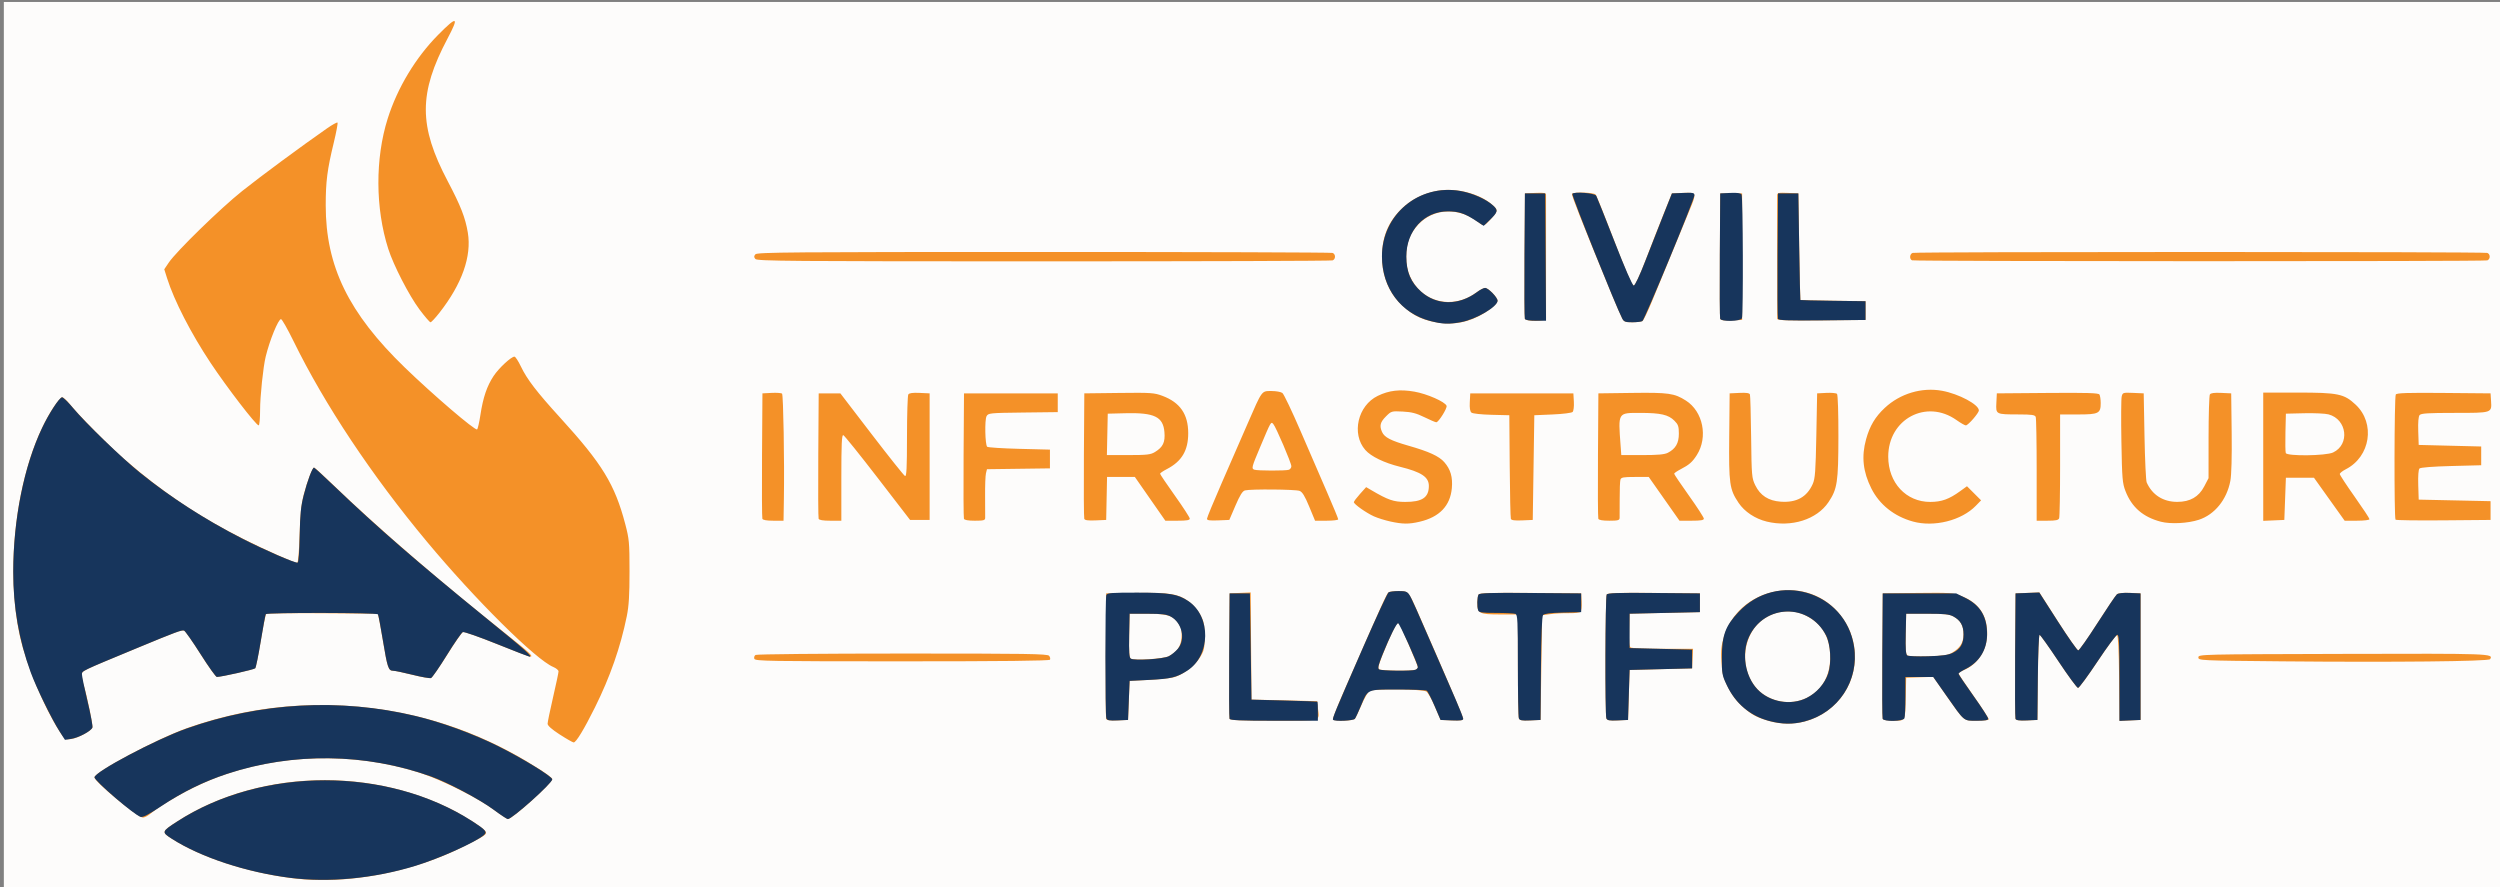 <?xml version="1.0" encoding="UTF-8"?>
<svg id="svg3922" width="614.4" height="218.11" version="1.1" viewBox="0 0 614.4 218.11" xmlns="http://www.w3.org/2000/svg">
 <rect x="0" y="0" width="614.4" height="218.11" fill="#808080" stroke="none"/>
 <g id="g3950" transform="translate(.945 .484)">
  <path id="path3956" d="m0 109.06v-109.06h614.4v218.11h-614.4z" fill="#fdfcfb"/>
  <path id="path3954" d="m71.232 215.38c-11.263-1.372-22.661-5.071-29.91-9.708-2.616-1.674-2.587-1.772 1.302-4.285 19.025-12.298 46.361-13.519 67.304-3.007 3.296 1.654 7.552 4.357 8.305 5.274 0.715 0.871 0.347 1.134-5.913 4.221-12.542 6.186-28.292 9.062-41.088 7.504zm49.152-16.88c-3.558-2.66-12.279-7.081-17.28-8.761-18.488-6.209-40.055-4.879-56.832 3.506-3.939 1.969-8.377 4.678-10.301 6.29-0.597 0.5-1.401 0.909-1.786 0.909-1.273 0-11.912-8.823-11.912-9.879 0-1.349 15.737-9.684 23.04-12.203 10.957-3.779 21.494-5.565 32.832-5.565 16.63 0 32.509 4.013 46.848 11.838 4.855 2.65 9.792 5.85 9.792 6.347 0 0.986-9.875 9.87-10.925 9.828-0.222-9e-3 -1.786-1.049-3.475-2.312zm16.224-18.475c-1.935-1.254-2.976-2.176-2.976-2.635 0-0.388 0.605-3.32 1.344-6.514s1.344-6.054 1.344-6.355c0-0.301-0.576-0.788-1.28-1.082-4.335-1.812-19.229-16.582-31.113-30.857-13.558-16.285-25.115-33.664-32.728-49.214-1.46-2.981-2.847-5.421-3.082-5.421-0.67 0-2.776 5.153-3.767 9.216-0.619 2.537-1.374 9.753-1.374 13.128 0 2.073-0.157 3.768-0.35 3.768-0.631 0-7.793-9.308-11.818-15.36-4.804-7.222-8.96-15.31-10.694-20.814l-0.69-2.19 1.113-1.65c1.873-2.775 12.738-13.362 18.069-17.607 4.525-3.603 14.376-10.878 20.78-15.347 1.316-0.918 2.494-1.57 2.616-1.447s-0.294 2.358-0.926 4.967c-1.602 6.614-1.971 9.496-1.971 15.377 0.002 14.975 5.607 26.463 19.449 39.864 6.881 6.661 17.228 15.519 17.751 15.196 0.166-0.103 0.534-1.707 0.817-3.564 0.655-4.299 1.601-7.088 3.245-9.568 1.293-1.95 4.316-4.753 5.126-4.753 0.231 0 0.939 1.085 1.572 2.411 1.504 3.152 3.889 6.262 9.645 12.578 10.374 11.383 13.434 16.383 16.004 26.15 0.972 3.694 1.047 4.533 1.051 11.66 3e-3 5.824-0.16 8.482-0.672 11-1.546 7.601-4.093 14.897-7.824 22.408-2.68 5.395-4.656 8.648-5.231 8.611-0.249-0.016-1.791-0.897-3.428-1.958zm-122.99-0.887c-3.777-5.904-8.017-16.055-9.592-22.961-4.11-18.028-0.52-43.106 8.072-56.388 0.94-1.453 1.942-2.641 2.228-2.641s1.109 0.734 1.829 1.632c2.308 2.876 9.643 10.271 13.603 13.713 9.152 7.955 18.354 14.105 29.295 19.579 5.365 2.684 12.346 5.78 13.036 5.78 0.231 0 0.464-2.695 0.589-6.816 0.161-5.304 0.396-7.536 1.059-10.062 0.901-3.435 2.098-6.546 2.518-6.546 0.139 0 2.269 1.944 4.734 4.32 11.014 10.616 26.303 23.778 43.237 37.222 4.992 3.963 5.995 4.922 5.149 4.922-0.28 0-4.001-1.407-8.268-3.127s-7.991-3.037-8.275-2.929c-0.284 0.109-2.046 2.652-3.917 5.651s-3.646 5.547-3.945 5.662-2.349-0.243-4.555-0.796c-2.206-0.553-4.355-1.005-4.777-1.005-1.091 0-1.355-0.728-2.3-6.336-0.462-2.746-0.968-5.597-1.123-6.336l-0.282-1.344-13.592-0.101c-7.476-0.056-13.721 0.031-13.878 0.192-0.157 0.161-0.752 3.144-1.322 6.629-0.57 3.485-1.184 6.497-1.363 6.693-0.286 0.313-8.231 2.106-9.436 2.13-0.25 5e-3 -2.049-2.513-3.997-5.594s-3.774-5.692-4.057-5.801c-0.538-0.206-2.051 0.355-11.268 4.178-14.781 6.131-13.824 5.659-13.824 6.821 0 0.582 0.16 1.56 0.355 2.172 0.849 2.662 2.402 10.171 2.208 10.676-0.328 0.855-3.543 2.583-5.226 2.809-1.487 0.199-1.532 0.169-2.918-1.997zm420.11-2.459c-3.06-0.889-4.273-1.564-6.642-3.694-1.345-1.209-2.437-2.698-3.383-4.612-1.201-2.43-1.424-3.309-1.593-6.262-0.16-2.801-0.045-3.932 0.622-6.127 3.571-11.758 19.183-15.39 27.653-6.434 6.043 6.389 6.074 16.261 0.072 22.607-4.302 4.549-10.694 6.276-16.729 4.522zm9.332-5.645c4.044-2.015 6.087-5.937 5.753-11.045-0.289-4.425-2.361-7.519-6.245-9.328-3.496-1.628-7.845-0.98-10.884 1.621-4.687 4.012-5.036 12.074-0.721 16.624 2.998 3.161 8.19 4.074 12.096 2.127zm-172.16 5.139c-0.105-0.274-0.146-7.324-0.091-15.666l0.101-15.167 7.456-0.105c8.452-0.118 10.389 0.224 13.137 2.319 0.907 0.692 2.074 2.098 2.618 3.156 0.828 1.611 0.981 2.421 0.98 5.212-7.6e-4 3.006-0.106 3.475-1.163 5.193-1.242 2.017-3.922 4.076-6.256 4.805-0.777 0.242-3.572 0.55-6.212 0.682l-4.8 0.241-0.384 9.6-2.597 0.114c-1.86 0.081-2.652-0.028-2.789-0.385zm15.398-15.392c2.066-1.075 2.967-2.396 3.129-4.59 0.114-1.544-0.033-2.308-0.623-3.248-1.333-2.122-2.728-2.592-7.718-2.602l-4.416-9e-3 -0.107 5.346c-0.08 4.008 0.016 5.432 0.384 5.687 0.779 0.54 8.065 0.085 9.352-0.584zm14.931 15.374c-0.101-0.264-0.139-7.306-0.084-15.648l0.101-15.167 5.174-0.227 0.202 26.339 16.128 0.384 0.199 1.728c0.382 3.32 1.255 3.072-10.816 3.072-8.23 0-10.762-0.112-10.904-0.481zm25.407 0.172c-0.105-0.17 1.013-3.064 2.484-6.432 9.917-22.705 10.738-24.523 11.212-24.824 0.256-0.163 1.369-0.298 2.473-0.302 2.361-7e-3 2.391 0.027 4.657 5.178 6.752 15.347 11.191 25.733 11.191 26.184 0 0.422-0.6 0.513-2.781 0.425l-2.781-0.113-1.376-3.22c-0.757-1.771-1.698-3.456-2.092-3.744-0.852-0.623-12.853-0.759-13.975-0.158-0.376 0.201-1.259 1.713-1.963 3.36-0.704 1.647-1.444 3.211-1.643 3.475-0.404 0.534-5.09 0.683-5.406 0.171zm20.274-12.212c0.334-0.128 0.607-0.389 0.607-0.58 0-0.191-0.799-2.202-1.775-4.471-0.976-2.268-2.021-4.7-2.322-5.404-0.426-0.995-0.661-1.186-1.056-0.858-0.28 0.232-1.498 2.774-2.708 5.65-1.744 4.146-2.092 5.296-1.681 5.556 0.589 0.373 8.009 0.462 8.934 0.107zm25.423 11.93c-0.132-0.343-0.239-6.226-0.239-13.072v-12.449h-4.389c-5.091 0-5.599-0.256-5.59-2.811 3e-3 -0.883 0.145-1.823 0.314-2.09 0.24-0.378 3.054-0.463 12.762-0.384l12.454 0.101 0.118 2.071c0.065 1.139-0.058 2.246-0.272 2.461s-1.477 0.366-2.806 0.336c-1.329-0.03-3.366 0.072-4.528 0.227l-2.112 0.282-0.384 25.728-2.545 0.112c-2.063 0.091-2.59-6e-3 -2.784-0.511zm21.504 0c-0.356-0.927-0.279-29.857 0.081-30.423 0.24-0.378 2.824-0.463 11.61-0.384l11.302 0.102v4.608l-17.28 0.384-0.11 4.001c-0.081 2.942 0.021 4.084 0.384 4.314 0.272 0.172 3.829 0.316 7.904 0.319l7.41 6e-3 -0.229 4.8-15.36 0.384-0.384 12.288-2.545 0.112c-2.063 0.091-2.59-6e-3 -2.784-0.511zm67.904 0.11c-0.101-0.264-0.139-7.306-0.084-15.648l0.101-15.167 8.51-0.103c7.877-0.096 8.672-0.043 10.687 0.711 4.288 1.605 6.432 4.63 6.473 9.136 0.038 4.101-2.195 7.631-5.771 9.125-0.702 0.293-1.276 0.662-1.276 0.819 0 0.157 1.711 2.704 3.802 5.659s3.723 5.502 3.625 5.661-1.433 0.288-2.967 0.288c-3.296 0-2.93 0.304-7.516-6.254l-3.165-4.526-6.643 0.221-0.094 4.416c-0.137 6.409-8e-3 6.144-2.997 6.144-1.649 0-2.564-0.164-2.685-0.481zm17.082-16.238c1.964-1.15 2.775-2.48 2.775-4.554 0-2.112-0.734-3.405-2.468-4.347-1.013-0.55-2.21-0.677-6.428-0.68l-5.184-3e-3 -0.108 4.962c-0.081 3.702 0.017 5.048 0.384 5.299 0.271 0.185 2.574 0.279 5.117 0.207 3.741-0.105 4.871-0.274 5.912-0.883zm15.565 16.256c-0.105-0.274-0.146-7.324-0.091-15.666l0.101-15.167 5.858-0.223 4.557 7.119c2.506 3.916 4.752 7.119 4.991 7.119 0.239 0 2.353-3 4.698-6.666s4.511-6.872 4.814-7.122c0.34-0.282 1.55-0.412 3.176-0.342l2.627 0.114v31.104l-5.172 0.227-0.102-10.45c-0.069-7.082-0.236-10.494-0.519-10.588-0.229-0.076-2.371 2.804-4.76 6.4s-4.552 6.539-4.807 6.539c-0.255 0-2.415-2.938-4.8-6.528-2.385-3.59-4.481-6.528-4.658-6.528-0.177 0-0.367 4.709-0.424 10.464l-0.102 10.464-2.597 0.114c-1.86 0.081-2.652-0.028-2.789-0.385zm65.674-14.125c-20.415-0.193-20.736-0.208-20.736-0.964 0-0.762 0.289-0.769 35.567-0.866 36.536-0.101 37.023-0.083 36.123 1.301-0.352 0.541-23.854 0.785-50.954 0.529zm-375.62-0.618c-0.13-0.338 5e-3 -0.767 0.3-0.954 0.3-0.19 16.183-0.342 36.105-0.345 30.678-5e-3 35.633 0.071 36.033 0.553 0.255 0.308 0.353 0.74 0.216 0.96-0.169 0.274-11.681 0.401-36.333 0.401-32.733 0-36.107-0.057-36.321-0.615zm156.29-33.754c-1.306-0.284-3.12-0.853-4.032-1.265-1.909-0.863-4.922-2.997-4.922-3.486 0-0.183 0.679-1.089 1.509-2.014l1.509-1.681 1.275 0.748c4.111 2.413 5.461 2.883 8.302 2.891 4.207 0.013 5.837-1.085 5.837-3.931 0-2.194-1.835-3.41-7.104-4.71-3.864-0.953-7.112-2.527-8.512-4.125-3.462-3.95-1.856-10.921 3.065-13.303 2.788-1.35 5.442-1.655 8.993-1.035 3.111 0.543 7.533 2.486 7.913 3.477 0.215 0.561-1.964 4.052-2.53 4.052-0.213 0-1.525-0.56-2.916-1.245-1.98-0.975-3.134-1.275-5.324-1.386-2.76-0.139-2.813-0.124-4.143 1.206-1.409 1.409-1.627 2.309-0.931 3.839 0.591 1.296 2.147 2.102 6.417 3.325 5.136 1.47 7.571 2.586 8.872 4.069 1.53 1.742 2.094 3.688 1.851 6.377-0.394 4.349-3.036 7.109-7.9 8.253-2.655 0.625-4.157 0.614-7.231-0.055zm92.518 0.023c-2.849-0.69-5.453-2.42-6.915-4.594-2.237-3.327-2.421-4.634-2.307-16.38l0.102-10.536 2.405-0.114c1.709-0.081 2.456 0.03 2.582 0.384 0.097 0.274 0.23 4.991 0.295 10.482 0.114 9.557 0.157 10.063 1.017 11.833 1.219 2.51 3.236 3.815 6.229 4.032 3.905 0.282 6.453-1.121 7.895-4.35 0.582-1.303 0.713-3.074 0.882-11.899l0.199-10.368 2.264-0.117c1.245-0.064 2.425 0.045 2.623 0.242 0.205 0.205 0.351 4.698 0.341 10.485-0.02 11.228-0.27 12.888-2.433 16.116-2.873 4.288-9.111 6.254-15.179 4.785zm35.929-0.011c-4.593-1.265-8.219-4.146-10.212-8.112-2.075-4.128-2.477-7.875-1.301-12.115 0.909-3.277 2.23-5.494 4.59-7.701 3.775-3.531 9.111-5.123 14.093-4.205 4.12 0.759 9.03 3.382 9.03 4.823 0 0.645-2.639 3.683-3.199 3.683-0.248 0-1.27-0.582-2.27-1.293-7.425-5.279-16.803-0.271-16.803 8.973 0 6.42 4.396 11.148 10.347 11.128 2.771-9e-3 4.606-0.672 7.334-2.648l1.672-1.211 3.468 3.468-1.284 1.324c-3.52 3.632-10.251 5.324-15.466 3.887zm60.936 0.048c-4.367-1.138-7.157-3.549-8.698-7.517-0.757-1.95-0.848-3.046-1.008-12.21-0.097-5.537-0.064-10.513 0.072-11.057 0.24-0.956 0.336-0.986 2.829-0.877l2.58 0.113 0.196 10.56c0.108 5.808 0.349 10.906 0.537 11.328 1.366 3.078 4.052 4.785 7.523 4.781 3.146-3e-3 5.275-1.225 6.618-3.796l1.062-2.032 6e-3 -10.036c4e-3 -5.52 0.149-10.261 0.323-10.536 0.22-0.347 1.069-0.464 2.778-0.384l2.461 0.116 0.115 9.6c0.072 6.056-0.046 10.45-0.322 11.904-0.875 4.616-3.844 8.284-7.742 9.563-2.698 0.885-6.94 1.104-9.331 0.481zm-343.7-0.732c-0.101-0.264-0.139-7.306-0.084-15.648l0.101-15.167 2.264-0.117c1.245-0.064 2.397 0.022 2.56 0.192 0.314 0.327 0.596 16.537 0.448 25.749l-0.088 5.472h-2.508c-1.654 0-2.571-0.164-2.693-0.481zm13.824 0c-0.101-0.264-0.139-7.306-0.084-15.648l0.101-15.167h5.328l7.704 10.052c4.237 5.529 7.92 10.145 8.184 10.26 0.377 0.163 0.481-1.914 0.486-9.668 3e-3 -5.432 0.149-10.101 0.323-10.376 0.22-0.347 1.069-0.464 2.778-0.384l2.461 0.116v31.104h-4.804l-7.966-10.342c-4.381-5.688-8.182-10.411-8.446-10.496-0.376-0.121-0.48 2.138-0.48 10.438v10.592h-2.7c-1.808 0-2.761-0.159-2.885-0.481zm35.712 0c-0.101-0.264-0.139-7.306-0.084-15.648l0.101-15.167h23.04v4.608l-8.534 0.103c-8.221 0.1-8.55 0.133-8.966 0.909-0.483 0.903-0.357 6.986 0.155 7.5 0.175 0.176 3.718 0.406 7.872 0.512l7.553 0.192v4.608l-15.473 0.208-0.25 0.998c-0.138 0.549-0.233 3.094-0.211 5.656 0.022 2.562 0.03 4.961 0.019 5.33-0.018 0.569-0.404 0.672-2.529 0.672-1.654 0-2.571-0.164-2.692-0.481zm29.575 0.018c-0.105-0.274-0.146-7.324-0.091-15.666l0.101-15.167 8.51-0.103c7.877-0.096 8.672-0.043 10.687 0.711 4.339 1.623 6.338 4.52 6.338 9.184 0 4.265-1.597 6.938-5.28 8.836-0.898 0.463-1.632 0.967-1.632 1.121s1.642 2.585 3.648 5.402 3.648 5.352 3.648 5.633c0 0.382-0.76 0.511-3.003 0.511h-3.003l-3.745-5.376-3.745-5.376h-6.834l-0.107 5.28-0.107 5.28-2.597 0.114c-1.86 0.081-2.652-0.028-2.789-0.385zm17.365-16.416c1.978-1.206 2.542-2.387 2.335-4.887-0.314-3.785-2.466-4.826-9.602-4.647l-4.328 0.109-0.107 5.088-0.107 5.088 5.291-2e-3c4.567-1e-3 5.459-0.104 6.518-0.75zm12.789 16.406c0-0.279 1.622-4.217 3.604-8.753 1.982-4.535 4.845-11.098 6.362-14.582 3.643-8.37 3.419-8.064 5.905-8.064 1.116 0 2.315 0.216 2.664 0.48 0.349 0.264 2.35 4.454 4.446 9.312s5.041 11.658 6.543 15.112c1.502 3.454 2.731 6.435 2.731 6.624 0 0.189-1.281 0.344-2.846 0.344h-2.846l-1.447-3.492c-1.076-2.597-1.682-3.581-2.363-3.84-1.001-0.381-12.066-0.475-13.411-0.114-0.611 0.164-1.237 1.163-2.344 3.739l-1.51 3.515-2.744 0.113c-2.073 0.085-2.744-0.011-2.744-0.394zm20.129-12.048c0.334-0.128 0.607-0.517 0.608-0.864 1.7e-4 -0.801-3.794-9.67-4.436-10.372-0.588-0.642-0.539-0.728-3.196 5.576-2.129 5.051-2.208 5.348-1.488 5.638 0.693 0.28 7.793 0.297 8.513 0.021zm54.555 12.059c-0.102-0.274-0.229-6.114-0.283-12.978l-0.097-12.48-4.393-0.109c-2.526-0.063-4.614-0.293-4.913-0.541-0.353-0.293-0.484-1.123-0.407-2.579l0.113-2.147h25.344l0.118 2.071c0.066 1.159-0.069 2.258-0.305 2.496-0.237 0.238-2.406 0.51-4.918 0.617l-4.495 0.192-0.384 25.728-2.597 0.114c-1.86 0.081-2.65-0.028-2.783-0.384zm21.492-0.018c-0.101-0.264-0.139-7.306-0.084-15.648l0.101-15.167 8.256-0.111c8.992-0.121 10.412 0.08 13.237 1.872 4.232 2.684 5.502 8.989 2.698 13.399-1.08 1.698-1.88 2.403-3.935 3.466-0.898 0.464-1.632 0.97-1.632 1.124 0 0.154 1.642 2.585 3.648 5.402s3.648 5.352 3.648 5.633c0 0.381-0.759 0.511-2.994 0.511h-2.994l-3.778-5.376-3.777-5.376h-3.379c-2.885 0-3.409 0.098-3.581 0.672-0.111 0.37-0.193 2.486-0.182 4.704 0.011 2.218 4e-3 4.334-0.016 4.704-0.03 0.568-0.425 0.672-2.544 0.672-1.654 0-2.571-0.164-2.692-0.481zm17.09-16.216c1.909-0.987 2.703-2.367 2.703-4.697 0-1.782-0.16-2.25-1.086-3.176-1.492-1.492-3.369-1.922-8.404-1.925-5.551-3e-3 -5.432-0.199-4.833 7.966l0.176 2.4h5.173c3.816 0 5.461-0.149 6.271-0.568zm90.639 4.248c0-6.847-0.105-12.722-0.233-13.056-0.191-0.498-0.934-0.608-4.128-0.613-5.716-8e-3 -5.68 0.01-5.544-2.828l0.113-2.351 12.454-0.101c9.708-0.079 12.522 0.006 12.762 0.384 0.169 0.267 0.311 1.208 0.314 2.09 9e-3 2.556-0.499 2.811-5.59 2.811h-4.389v12.449c0 6.847-0.105 12.722-0.233 13.056-0.181 0.473-0.821 0.607-2.88 0.607h-2.647zm55.68-3.278v-15.762h8.378c10.026 0 11.481 0.301 14.326 2.962 4.903 4.586 3.651 12.791-2.424 15.89-0.805 0.411-1.464 0.935-1.464 1.165s1.642 2.735 3.648 5.568 3.648 5.319 3.648 5.526c0 0.214-1.315 0.376-3.052 0.376h-3.052l-7.539-10.56h-6.9l-0.384 10.368-5.184 0.227zm17.171-1.043c4.166-1.977 3.435-8.137-1.112-9.361-0.797-0.215-3.483-0.341-5.97-0.282l-4.521 0.108-0.109 4.586c-0.06 2.522-0.022 4.812 0.084 5.088 0.311 0.81 9.868 0.696 11.628-0.139zm15.346 16.519c-0.371-0.371-0.315-30.175 0.059-30.763 0.24-0.378 2.863-0.463 11.802-0.384l11.494 0.102 0.118 1.854c0.191 2.989 0.32 2.946-8.95 2.946-6.531 0-8.251 0.108-8.608 0.538-0.286 0.344-0.406 1.761-0.335 3.936l0.112 3.398 15.36 0.384v4.608l-7.374 0.192c-4.554 0.119-7.533 0.352-7.791 0.61-0.258 0.259-0.375 1.795-0.306 4.032l0.111 3.614 17.664 0.384v4.608l-11.546 0.102c-6.351 0.056-11.664-0.016-11.808-0.16zm-236.9-48.732c-2.927-0.709-4.736-1.672-7.046-3.749-3.336-2.999-5.141-7.271-5.141-12.165 0-4.792 1.496-8.482 4.738-11.684 2.368-2.339 5.332-3.846 8.84-4.492 4.594-0.846 10.543 0.697 13.661 3.546 1.345 1.228 1.311 1.407-0.665 3.573-1.463 1.604-1.584 1.629-2.883 0.607-5.982-4.705-13.846-3.001-16.846 3.651-1.192 2.644-1.186 6.899 0.013 9.6 2.866 6.453 10.448 8.331 16.291 4.034 0.863-0.635 1.847-1.154 2.186-1.154 0.793 0 3.072 2.34 3.072 3.154 0 0.772-2.347 2.662-4.839 3.896-3.566 1.766-7.354 2.16-11.381 1.184zm-248.75-2.954c-2.539-3.399-6.361-10.821-7.656-14.868-3.186-9.955-3.24-22.205-0.141-32.016 2.396-7.583 6.88-15.022 12.434-20.623 4.671-4.711 5.166-4.52 2.302 0.886-7.161 13.517-7.155 21.517 0.024 35.134 3.189 6.048 4.319 8.94 4.933 12.62 0.972 5.834-1.435 12.623-6.988 19.708-1.003 1.28-1.985 2.327-2.182 2.327s-1.423-1.426-2.725-3.168zm295.5 2.018c-0.327-0.633-1.645-3.7-2.929-6.816-6.941-16.847-9.492-23.307-9.317-23.59 0.321-0.519 5.385-0.375 5.804 0.165 0.205 0.264 1.434 3.245 2.731 6.624 4.754 12.384 6.177 15.744 6.667 15.744 0.29 0 1.511-2.644 2.924-6.336 1.334-3.485 3.326-8.582 4.427-11.328l2.002-4.992 2.773-0.113c3.332-0.136 3.361-0.057 1.588 4.188-1.599 3.826-6.923 16.742-9.233 22.399-1.03 2.523-2.088 4.723-2.352 4.89-0.263 0.167-1.381 0.306-2.484 0.31-1.843 0.005-2.055-0.088-2.601-1.145zm-23.825 0.286c-0.101-0.264-0.139-7.306-0.084-15.648l0.1-15.167 2.592-0.114c2.129-0.093 2.593-0.008 2.597 0.48 3e-3 0.326 5e-3 7.16 5e-3 15.186s-2e-3 14.851-5e-3 15.168c-6e-3 0.755-4.918 0.845-5.205 0.095zm48.007 0.018c-0.105-0.274-0.146-7.324-0.091-15.666l0.101-15.167h5.376v31.104l-2.597 0.114c-1.86 0.081-2.652-0.028-2.789-0.385zm14.015-0.011c-0.031-1.373-0.052-29.77-0.023-30.36 0.03-0.604 0.356-0.675 2.626-0.576l2.592 0.114 0.205 13.056c0.113 7.181 0.242 13.096 0.288 13.144 0.046 0.049 3.669 0.135 8.051 0.192l7.968 0.104v4.608l-10.848 0.102c-8.543 0.08-10.85-0.001-10.859-0.384zm-251.13-14.694c-0.381-0.46-0.381-0.692 0-1.152 0.422-0.508 8.767-0.576 70.864-0.576 38.712 0 70.659 0.105 70.993 0.233 0.786 0.301 0.786 1.536 0 1.838-0.334 0.128-32.281 0.233-70.993 0.233-62.096 0-70.442-0.068-70.864-0.576zm284.26 0.322c-0.683-0.276-0.595-1.54 0.127-1.817 0.794-0.305 140.46-0.305 141.25 0 0.786 0.301 0.786 1.536 0 1.838-0.727 0.279-140.68 0.258-141.38-0.021z" fill="#f49128"/>
  <path id="path3952" d="m70.251 215.24c-10.774-1.382-21.881-5.053-28.929-9.562-2.616-1.674-2.587-1.772 1.302-4.285 20.859-13.484 51.717-13.484 72.576 0 3.245 2.098 3.664 2.602 2.783 3.351-2.128 1.809-10.898 5.747-16.862 7.571-10.168 3.11-21.244 4.16-30.87 2.925zm50.133-16.717c-3.45-2.56-11.255-6.702-15.436-8.192-16.06-5.724-33.877-5.954-50.043-0.645-5.694 1.87-11.022 4.487-16.292 8.003-2.984 1.991-4.435 2.744-4.993 2.591-1.484-0.405-11.347-8.857-11.347-9.724 0-1.329 14.932-9.248 22.574-11.972 18.15-6.47 37.763-7.551 56.338-3.104 6.394 1.531 14.116 4.345 20.147 7.342 6.105 3.034 13.445 7.525 13.45 8.23 7e-3 0.934-9.915 9.806-10.922 9.766-0.222-9e-3 -1.786-1.042-3.475-2.296zm-106.68-19.243c-1.97-3.081-5.761-10.839-7.106-14.541-2.908-8.003-4.302-16.031-4.289-24.7 0.02-12.942 2.635-25.959 7.113-35.396 1.686-3.553 4.255-7.488 4.89-7.488 0.279 0 1.513 1.207 2.741 2.682 3.013 3.617 11.891 12.194 16.364 15.809 7.559 6.109 16.051 11.583 25.279 16.295 5.447 2.782 12.962 6.032 13.518 5.846 0.217-0.072 0.424-2.868 0.493-6.65 0.096-5.273 0.289-7.186 1.001-9.968 0.893-3.486 2.107-6.734 2.517-6.734 0.123 0 2.419 2.104 5.102 4.676 10.308 9.881 20.65 18.859 37.422 32.486 9.511 7.728 11.274 9.303 10.414 9.303-0.133 0-3.742-1.409-8.02-3.13-4.278-1.722-8.031-3.033-8.341-2.914s-2.075 2.663-3.923 5.653c-1.848 2.99-3.599 5.529-3.892 5.641-0.293 0.112-2.328-0.245-4.523-0.795-2.195-0.55-4.36-0.999-4.813-0.999-1.133 0-1.401-0.809-2.523-7.621-0.534-3.241-1.067-6.049-1.185-6.24-0.264-0.426-27.311-0.472-27.574-0.046-0.102 0.166-0.654 3.147-1.225 6.624-0.571 3.477-1.185 6.483-1.365 6.679-0.284 0.311-8.226 2.106-9.425 2.13-0.244 5e-3 -2.041-2.512-3.995-5.594s-3.785-5.692-4.069-5.801c-0.539-0.207-2.049 0.353-11.269 4.177-14.213 5.895-13.824 5.71-13.829 6.591-3e-3 0.455 0.623 3.455 1.392 6.666 0.769 3.211 1.3 6.092 1.181 6.402-0.33 0.86-3.33 2.473-5.135 2.761l-1.608 0.257zm420.19-2.57c-4.702-1.228-8.323-4.284-10.487-8.852-1.129-2.383-1.204-2.809-1.186-6.767 0.024-5.473 0.832-7.674 4.097-11.164 9.486-10.141 26.269-5.135 28.386 8.467 1.308 8.402-3.887 16.273-12.164 18.428-2.879 0.75-5.473 0.716-8.646-0.112zm9.159-5.669c2.459-1.226 4.456-3.495 5.294-6.019 0.858-2.582 0.598-7.164-0.531-9.358-4.119-8.007-15.232-7.751-18.964 0.436-1.836 4.03-0.917 9.63 2.105 12.815 2.998 3.161 8.19 4.074 12.096 2.127zm-172.1 5.011c-0.309-0.804-0.315-29.486-6e-3 -30.29 0.201-0.525 1.233-0.607 7.584-0.603 7.896 4e-3 9.932 0.339 12.536 2.063 5.692 3.767 5.539 13.459-0.271 17.143-2.605 1.652-3.941 1.974-9.33 2.245l-4.8 0.241-0.384 9.6-2.545 0.112c-2.063 0.091-2.59-6e-3 -2.784-0.511zm15.363-15.267c0.661-0.344 1.655-1.164 2.208-1.821 1.955-2.323 1.046-6.411-1.761-7.925-0.999-0.538-2.194-0.684-5.681-0.691l-4.416-9e-3 -0.107 5.346c-0.08 4.009 0.016 5.431 0.384 5.685 0.826 0.569 8.02 0.119 9.373-0.586zm14.909 15.378c-0.101-0.264-0.139-7.306-0.084-15.648l0.101-15.167h4.992l0.384 26.112 8.064 0.212c4.435 0.116 8.107 0.246 8.16 0.288 0.053 0.042 0.096 1.113 0.096 2.38v2.304h-10.764c-8.266 0-10.807-0.112-10.949-0.481zm25.459 0.259c-0.266-0.266 0.293-1.613 7.531-18.184 3.084-7.061 5.827-12.977 6.093-13.146 0.267-0.169 1.388-0.311 2.492-0.314 1.693-5e-3 2.101 0.137 2.606 0.907 0.557 0.85 1.55 3.074 7.484 16.751 1.237 2.851 3.039 6.996 4.004 9.212s1.755 4.253 1.755 4.529c0 0.377-0.692 0.473-2.781 0.388l-2.781-0.113-1.478-3.455c-0.813-1.9-1.678-3.582-1.923-3.738s-3.426-0.286-7.069-0.289c-7.701-7e-3 -7.374-0.152-9.116 4.047-0.609 1.467-1.268 2.883-1.466 3.147-0.361 0.482-4.908 0.702-5.351 0.258zm20.222-12.299c0.334-0.128 0.603-0.431 0.598-0.672-0.017-0.798-4.523-10.808-4.852-10.778-0.42 0.038-2.054 3.322-3.787 7.614-1.085 2.688-1.273 3.488-0.878 3.738 0.578 0.366 8.007 0.448 8.919 0.098zm25.423 11.93c-0.132-0.343-0.239-6.207-0.239-13.031 0-10.96-0.071-12.435-0.607-12.641-0.334-0.128-2.476-0.233-4.759-0.233-3.431 0-4.192-0.105-4.385-0.607-0.332-0.866-0.278-3.336 0.087-3.91 0.24-0.378 3.054-0.463 12.762-0.384l12.454 0.101v4.608l-4.475 0.108c-3.099 0.075-4.603 0.262-4.891 0.609-0.275 0.332-0.45 4.778-0.517 13.14l-0.101 12.639-2.545 0.112c-2.063 0.091-2.59-6e-3 -2.784-0.511zm21.504 0c-0.356-0.927-0.279-29.857 0.081-30.423 0.24-0.378 2.824-0.463 11.61-0.384l11.302 0.102v4.608l-17.28 0.384v8.448l15.36 0.384v4.608l-15.36 0.384-0.384 12.288-2.545 0.112c-2.063 0.091-2.59-6e-3 -2.784-0.511zm67.904 0.11c-0.101-0.264-0.139-7.306-0.084-15.648l0.101-15.167h18.048l2.2 1.08c3.768 1.85 5.446 4.686 5.392 9.111-0.046 3.711-1.929 6.714-5.252 8.374-0.97 0.484-1.764 1.012-1.764 1.173s1.642 2.597 3.648 5.414 3.648 5.352 3.648 5.633c0 0.379-0.728 0.511-2.813 0.511-3.311 0-2.901 0.341-7.52-6.24l-3.167-4.512h-6.851v4.769c0 2.623-0.105 5.042-0.233 5.376-0.298 0.777-5.059 0.889-5.351 0.127zm17.178-16.183c1.912-0.921 2.703-2.241 2.703-4.51 0-2.181-0.734-3.491-2.492-4.447-1.013-0.55-2.21-0.677-6.428-0.68l-5.184-3e-3 -0.108 4.962c-0.081 3.702 0.017 5.048 0.384 5.299 0.271 0.185 2.566 0.275 5.1 0.2 3.407-0.102 4.977-0.315 6.026-0.82zm15.469 16.2c-0.105-0.274-0.146-7.324-0.091-15.666l0.101-15.167 5.835-0.222 4.57 7.119c2.513 3.916 4.764 7.119 5.002 7.119 0.238 0 2.352-3 4.697-6.666s4.511-6.872 4.814-7.122c0.34-0.282 1.55-0.412 3.176-0.342l2.627 0.114v31.104l-5.184 0.227v-10.578c0-8.636-0.095-10.578-0.52-10.578-0.286 0-2.471 2.938-4.856 6.528-2.385 3.59-4.545 6.528-4.8 6.528-0.255 0-2.415-2.938-4.8-6.528-2.385-3.59-4.481-6.528-4.658-6.528-0.177 0-0.367 4.709-0.424 10.464l-0.102 10.464-2.597 0.114c-1.86 0.081-2.652-0.028-2.789-0.385zm-143.82-97.774c-7.227-1.887-11.866-8.085-11.88-15.873-0.018-10.293 9.1-17.886 19.307-16.077 3.01 0.534 6.372 2.04 8.064 3.614 1.24 1.153 1.115 1.598-1.017 3.649l-1.352 1.301-2.039-1.338c-2.634-1.728-4.154-2.224-6.801-2.22-5.833 0.01-10.182 4.769-10.173 11.132 5e-3 3.729 1.093 6.307 3.619 8.579 3.823 3.437 9.313 3.477 13.79 0.099 0.727-0.549 1.601-0.998 1.941-0.998 0.793 0 3.073 2.34 3.073 3.154 0 1.479-5.317 4.587-8.998 5.261-3.037 0.556-4.532 0.499-7.533-0.284zm47.205-0.537c-1.487-2.778-12.566-30.463-12.298-30.731 0.569-0.569 5.505-0.164 5.869 0.481 0.178 0.317 2.211 5.414 4.518 11.328 2.543 6.52 4.393 10.752 4.699 10.752 0.297 0 1.429-2.38 2.74-5.76 1.229-3.168 3.229-8.266 4.445-11.328l2.211-5.568 2.763-0.113c2.443-0.1 2.763-0.033 2.762 0.576 0 0.981-12.243 30.566-12.792 30.916-0.25 0.159-1.356 0.292-2.458 0.295-1.68 0.005-2.076-0.132-2.46-0.848zm-23.97-0.01c-0.101-0.264-0.139-7.306-0.084-15.648l0.1-15.167h4.992l0.201 31.296h-2.512c-1.658 0-2.575-0.164-2.697-0.481zm48 0c-0.101-0.264-0.139-7.306-0.084-15.648l0.1-15.167 2.461-0.116c1.709-0.08 2.558 0.037 2.778 0.384 0.361 0.57 0.452 29.491 0.096 30.42-0.298 0.777-5.059 0.889-5.351 0.127zm14.21 0.006c-0.103-0.268-0.142-7.312-0.086-15.654l0.101-15.167h4.992l0.205 13.056c0.113 7.181 0.242 13.096 0.288 13.144 0.046 0.049 3.669 0.135 8.051 0.192l7.968 0.104v4.608l-10.666 0.102c-8.334 0.08-10.707-0.004-10.853-0.385z" fill="#17355c"/>
 </g>
</svg>

